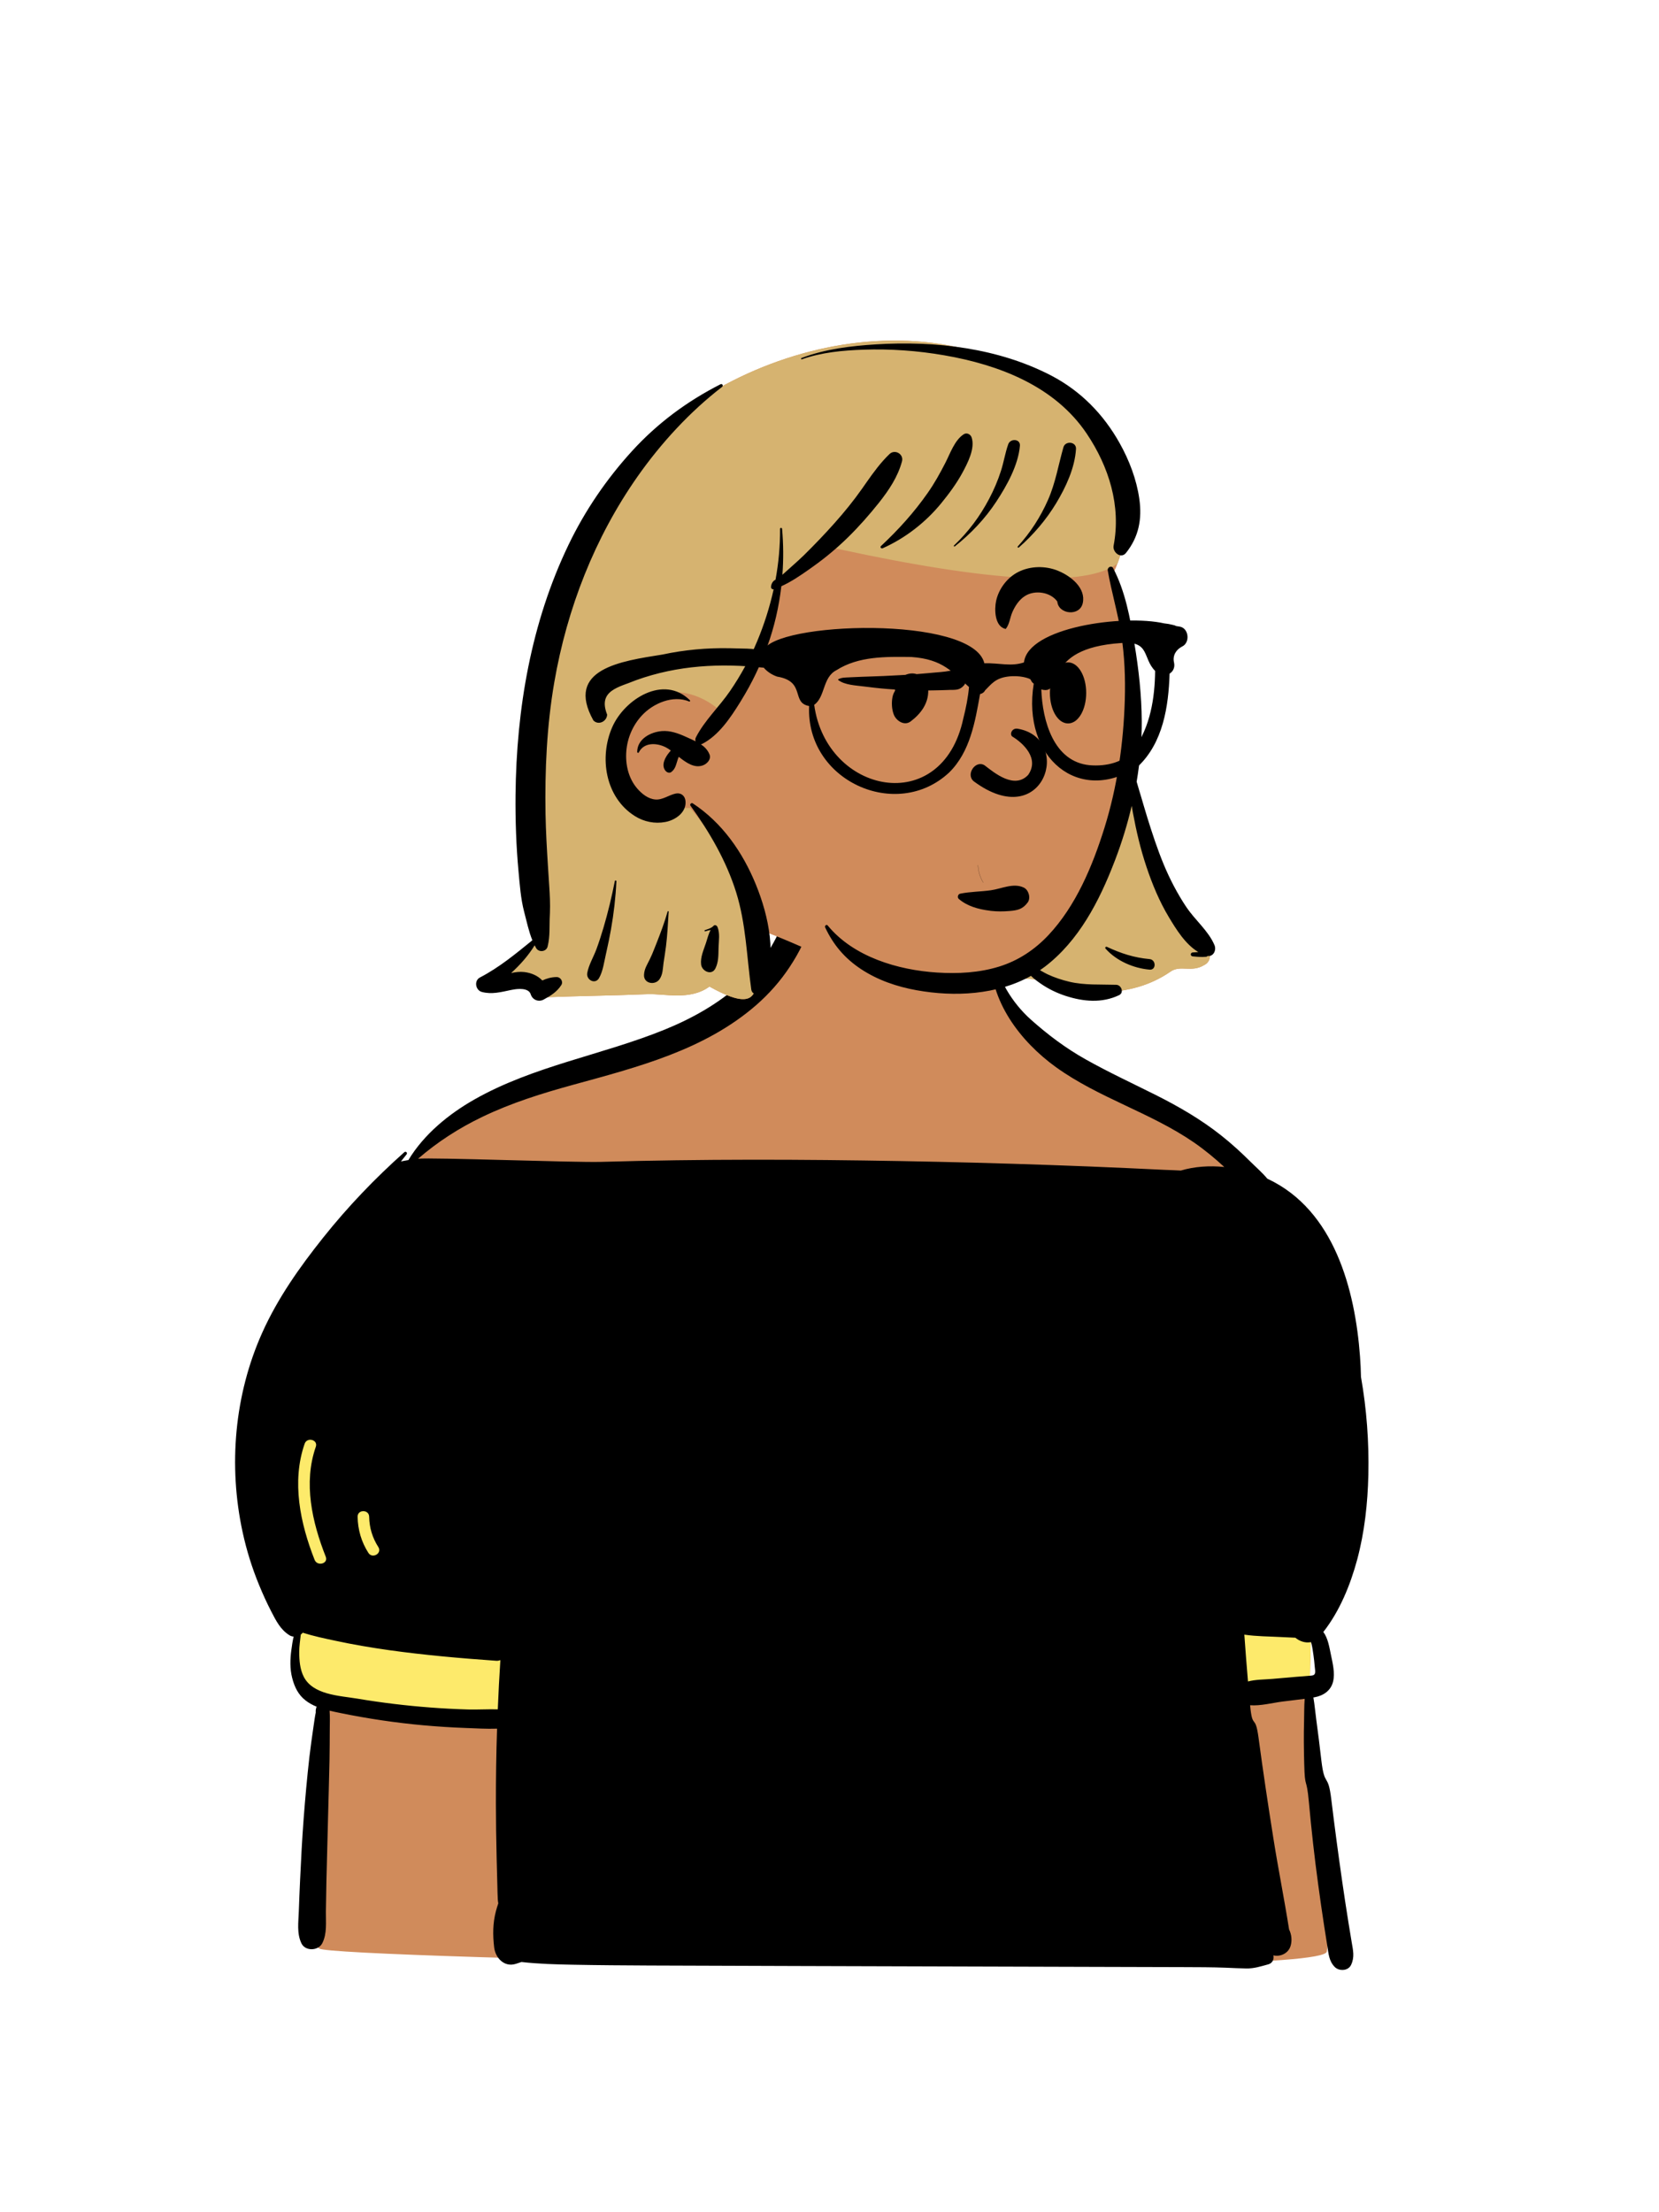 <svg width="36" height="48" viewBox="0 0 36 48" fill="none" xmlns="http://www.w3.org/2000/svg">
<path fill-rule="evenodd" clip-rule="evenodd" d="M28.562 40.216C28.486 39.51 28.439 38.8 28.412 38.091C28.386 37.383 28.421 36.666 28.436 35.957C28.467 34.516 28.518 33.072 28.404 31.632C28.295 30.272 28.047 28.922 27.654 27.615C27.462 26.979 27.261 26.317 26.947 25.729C26.63 25.137 26.129 24.744 25.579 24.383C24.993 23.998 24.412 23.607 23.828 23.219C23.338 22.893 22.457 22.514 22.055 22.079C21.632 21.62 21.552 20.485 21.271 19.942C20.996 19.414 20.22 19.069 19.622 19.069C18.633 19.069 17.883 19.018 17.069 19.934C16.663 20.391 16.986 20.853 16.561 21.291C16.169 21.695 15.169 22.109 14.665 22.343C14.06 22.623 13.441 22.87 12.813 23.091C12.172 23.316 11.515 23.483 10.871 23.695C10.253 23.899 9.447 24.737 8.967 25.18C8.522 25.593 8.411 25.547 8.072 26.048C7.328 27.147 6.584 28.259 5.991 29.449C5.696 30.042 5.411 30.666 5.304 31.324C5.189 32.027 5.303 32.705 5.488 33.385C5.676 34.077 6.275 34.736 6.47 35.426C6.56 35.745 6.251 36.092 6.393 36.392C6.464 36.541 6.553 36.675 6.655 36.805C6.733 36.905 7.038 36.883 7.078 37.006C7.118 37.13 6.897 37.388 6.894 37.517C6.889 37.701 6.882 37.885 6.876 38.069L6.84 39.157C6.816 39.872 6.793 40.587 6.77 41.301C6.762 41.535 6.751 41.763 6.807 41.984C6.787 41.966 6.767 41.945 6.75 41.922C6.698 41.855 6.59 41.912 6.633 41.99C6.706 42.121 6.81 42.213 6.933 42.279C7.076 42.49 28.685 42.96 28.792 42.345C28.851 41.999 28.743 41.63 28.699 41.287C28.654 40.93 28.601 40.574 28.562 40.216Z" fill="#D08B5B"/>
<path fill-rule="evenodd" clip-rule="evenodd" d="M6.042 29.947L28.361 31.168C28.377 31.323 28.391 31.477 28.404 31.632C28.518 33.071 28.467 34.516 28.436 35.957C28.432 36.148 28.426 36.34 28.421 36.532L26.219 36.895L10.567 37.272L6.655 36.805L6.492 36.523L6.38 36.033C6.428 35.832 6.525 35.623 6.47 35.426C6.454 35.369 6.434 35.312 6.413 35.255L6.433 34.861L6.042 29.947Z" fill="#FDEA6B"/>
<path fill-rule="evenodd" clip-rule="evenodd" d="M6.611 31.325C6.664 31.174 6.906 31.239 6.853 31.392C6.579 32.176 6.773 33.029 7.069 33.778C7.128 33.928 6.886 33.993 6.827 33.845C6.516 33.057 6.324 32.149 6.611 31.325M8.446 35.805C9.218 35.913 9.99 35.98 10.768 36.035C10.802 36.037 10.832 36.032 10.858 36.02C10.835 36.376 10.816 36.733 10.802 37.089C10.59 37.083 10.373 37.097 10.164 37.092C9.889 37.084 9.615 37.07 9.341 37.049C8.811 37.009 8.281 36.945 7.757 36.857C7.561 36.824 7.312 36.804 7.089 36.739C6.878 36.677 6.691 36.575 6.592 36.383C6.508 36.22 6.493 36.021 6.493 35.841C6.493 35.717 6.514 35.591 6.527 35.466C6.543 35.455 6.557 35.441 6.569 35.426C6.802 35.5 7.043 35.551 7.28 35.601C7.665 35.684 8.056 35.75 8.446 35.805M8.011 32.91C8.015 33.149 8.081 33.366 8.21 33.568C8.297 33.704 8.08 33.83 7.994 33.694C7.842 33.457 7.765 33.191 7.76 32.91C7.758 32.748 8.008 32.749 8.011 32.91M27.796 35.52C27.9 35.526 28.005 35.53 28.11 35.535C28.203 35.614 28.331 35.655 28.448 35.63C28.452 35.64 28.455 35.651 28.459 35.664C28.479 35.745 28.49 35.831 28.502 35.913C28.513 35.994 28.523 36.075 28.529 36.157C28.532 36.198 28.552 36.291 28.526 36.326C28.504 36.358 28.454 36.356 28.42 36.36C28.327 36.37 28.233 36.374 28.14 36.382C27.964 36.398 27.788 36.413 27.612 36.428C27.439 36.443 27.25 36.439 27.081 36.484C27.052 36.146 27.026 35.807 27.002 35.468C27.263 35.507 27.536 35.506 27.796 35.52M5.883 34.959C5.988 35.162 6.085 35.362 6.286 35.484C6.312 35.5 6.342 35.508 6.372 35.51C6.349 35.607 6.335 35.706 6.323 35.797C6.295 35.999 6.289 36.207 6.34 36.406C6.389 36.599 6.47 36.771 6.63 36.895C6.704 36.953 6.785 36.996 6.87 37.031C6.856 37.072 6.847 37.112 6.852 37.156C6.831 37.258 6.818 37.362 6.803 37.462C6.771 37.684 6.739 37.906 6.713 38.129C6.663 38.572 6.623 39.016 6.589 39.461C6.556 39.904 6.532 40.349 6.512 40.793C6.501 41.02 6.492 41.248 6.484 41.475C6.476 41.709 6.438 41.949 6.541 42.166C6.624 42.341 6.906 42.331 6.992 42.166C7.101 41.955 7.069 41.706 7.072 41.475C7.075 41.258 7.079 41.041 7.083 40.824C7.093 40.38 7.106 39.936 7.117 39.492C7.128 39.058 7.141 38.624 7.15 38.191C7.154 37.964 7.155 37.737 7.156 37.51C7.157 37.384 7.162 37.25 7.152 37.118C7.231 37.137 7.31 37.153 7.388 37.169C7.983 37.291 8.584 37.38 9.189 37.435C9.493 37.462 9.798 37.482 10.102 37.493C10.326 37.501 10.559 37.516 10.786 37.508C10.768 38.051 10.76 38.595 10.761 39.139C10.762 39.532 10.767 39.924 10.777 40.316C10.782 40.523 10.787 40.729 10.793 40.935C10.796 41.028 10.796 41.122 10.802 41.214C10.804 41.243 10.808 41.271 10.813 41.298C10.793 41.357 10.775 41.415 10.761 41.469C10.692 41.732 10.692 41.985 10.723 42.252C10.749 42.48 10.941 42.691 11.193 42.611C11.234 42.598 11.275 42.584 11.316 42.571C11.688 42.613 12.062 42.623 12.439 42.63C12.99 42.641 13.541 42.644 14.093 42.647C15.175 42.652 16.257 42.655 17.339 42.658C19.513 42.665 21.687 42.671 23.862 42.677C24.465 42.679 25.069 42.68 25.672 42.682C25.984 42.683 26.296 42.683 26.608 42.695C26.754 42.701 26.9 42.709 27.045 42.711C27.214 42.714 27.363 42.665 27.524 42.621C27.615 42.596 27.651 42.504 27.632 42.427C27.778 42.462 27.955 42.388 28.005 42.224C28.041 42.104 28.027 41.975 27.973 41.864V41.864C27.869 41.204 27.736 40.546 27.632 39.886C27.517 39.162 27.408 38.437 27.311 37.711C27.238 37.162 27.178 37.551 27.127 37C27.352 37.017 27.606 36.949 27.829 36.92C27.989 36.899 28.15 36.882 28.311 36.861C28.299 37.022 28.302 37.187 28.298 37.342C28.289 37.65 28.293 37.956 28.301 38.264C28.316 38.858 28.349 38.512 28.403 39.104C28.457 39.699 28.523 40.293 28.604 40.886C28.645 41.191 28.689 41.496 28.736 41.801C28.758 41.943 28.78 42.085 28.803 42.227C28.83 42.395 28.839 42.553 28.964 42.679C29.059 42.775 29.255 42.767 29.318 42.634C29.398 42.465 29.362 42.321 29.332 42.145C29.308 42.003 29.285 41.861 29.262 41.719C29.213 41.415 29.167 41.111 29.123 40.806C29.039 40.219 28.96 39.631 28.889 39.043C28.818 38.449 28.744 38.796 28.674 38.203C28.639 37.903 28.603 37.604 28.562 37.306C28.541 37.153 28.528 36.989 28.5 36.831C28.509 36.83 28.518 36.828 28.526 36.827C28.717 36.792 28.879 36.684 28.927 36.489C28.973 36.301 28.918 36.085 28.88 35.901C28.847 35.744 28.817 35.544 28.716 35.41C29.072 34.957 29.303 34.387 29.451 33.839C29.611 33.241 29.679 32.618 29.693 32.001C29.709 31.286 29.656 30.575 29.533 29.876C29.53 29.728 29.523 29.58 29.512 29.432C29.405 27.981 28.953 26.263 27.52 25.584C27.514 25.582 27.508 25.579 27.502 25.576C27.39 25.442 27.25 25.321 27.137 25.208C26.936 25.008 26.726 24.816 26.504 24.64C26.064 24.29 25.581 24.011 25.08 23.759C24.572 23.505 24.057 23.266 23.562 22.988C23.13 22.746 22.741 22.454 22.372 22.125C21.957 21.754 21.662 21.255 21.546 20.709C21.54 20.681 21.498 20.689 21.497 20.716C21.467 21.715 22.141 22.598 22.917 23.157C23.845 23.824 24.965 24.14 25.906 24.787C26.14 24.948 26.358 25.129 26.567 25.321C26.248 25.289 25.923 25.309 25.624 25.398C25.506 25.391 25.388 25.388 25.27 25.383C25 25.369 24.73 25.357 24.46 25.345C23.91 25.32 23.359 25.298 22.808 25.279C21.727 25.241 20.646 25.212 19.565 25.193C17.393 25.154 15.217 25.147 13.045 25.21C12.456 25.227 9.359 25.109 9.072 25.142C9.494 24.777 9.956 24.479 10.465 24.234C11.101 23.928 11.759 23.724 12.438 23.537C13.838 23.153 15.291 22.783 16.411 21.807C16.689 21.564 16.936 21.285 17.139 20.976C17.332 20.681 17.547 20.303 17.552 19.944C17.556 19.688 17.201 19.595 17.074 19.814C16.996 19.95 16.957 20.098 16.893 20.241C16.829 20.381 16.753 20.517 16.669 20.647C16.503 20.903 16.298 21.131 16.075 21.336C15.598 21.775 15.021 22.097 14.424 22.34C13.068 22.892 11.585 23.125 10.3 23.853C9.738 24.171 9.2 24.611 8.862 25.171C8.808 25.18 8.754 25.189 8.7 25.201C8.74 25.15 8.781 25.099 8.822 25.048C8.849 25.015 8.807 24.971 8.774 25C8.135 25.569 7.547 26.183 7.014 26.852C6.503 27.493 6.028 28.164 5.691 28.915C5.086 30.262 4.952 31.804 5.265 33.245C5.35 33.637 5.47 34.022 5.623 34.393C5.702 34.585 5.788 34.775 5.883 34.959" fill="black"/>
<path fill-rule="evenodd" clip-rule="evenodd" d="M25.124 18.939C25 18.755 24.702 17.423 24.512 17.218C24.526 16.431 24.743 13.707 24.123 12.482C24.254 12.35 24.6 11.212 24.512 10.782C24.804 9.88 22.928 8.449 22.214 8.062C18.897 6.279 14.089 8.247 12.581 11.551C11.674 13.541 11.657 15.769 11.555 17.91C11.543 18.368 11.501 18.83 11.501 19.287C11.567 19.689 11.885 20.099 11.644 20.433C11.377 20.618 10.839 21.068 11.079 21.323C11.219 21.441 11.443 21.373 11.596 21.485C11.674 21.529 11.722 21.624 11.813 21.639C12.642 21.607 13.227 21.605 14.059 21.571C14.423 21.559 14.977 21.713 15.395 21.406C16.855 22.22 16.244 21.039 16.539 20.198C17.438 20.503 19.229 21.475 20.187 21.506C20.965 21.602 21.694 21.148 22.459 21.251C23.41 21.605 24.524 21.684 25.395 21.085C25.613 20.928 25.855 21.11 26.129 20.94C26.661 20.685 25.393 19.222 25.124 18.939Z" fill="#D08B5B"/>
<path fill-rule="evenodd" clip-rule="evenodd" d="M12.581 11.551C14.089 8.247 18.897 6.279 22.214 8.062C22.928 8.449 24.804 9.88 24.512 10.782C24.579 11.107 24.397 11.837 24.248 12.231C23.556 12.743 21.537 12.637 18.189 11.912L18.06 11.884L16.917 12.563L16.447 14.332C16.132 14.645 15.877 15.026 15.683 15.477C15.683 15.477 15.21 14.957 14.509 15.023C14.054 15.218 13.718 15.43 13.503 15.659C13.292 15.883 13.288 16.387 13.49 17.17L13.503 17.218L14.509 17.532H14.977L16.26 19.105L16.447 20.722C16.405 21.43 16.564 22.058 15.395 21.406C14.977 21.713 14.423 21.559 14.059 21.571C13.227 21.605 12.642 21.607 11.813 21.639C11.722 21.624 11.674 21.529 11.596 21.485C11.443 21.373 11.219 21.441 11.079 21.323C10.839 21.068 11.377 20.618 11.644 20.433C11.885 20.099 11.567 19.689 11.501 19.287C11.501 18.83 11.543 18.368 11.555 17.91L11.564 17.717C11.659 15.635 11.701 13.481 12.581 11.551ZM24.232 17.957L24.524 16.847L24.518 17.014C24.515 17.092 24.513 17.16 24.512 17.218C24.702 17.423 25 18.755 25.124 18.939L25.151 18.967C25.467 19.308 26.645 20.693 26.129 20.94C25.855 21.11 25.613 20.928 25.395 21.085C24.524 21.684 23.41 21.605 22.459 21.251C22.348 21.236 22.237 21.233 22.127 21.238L22.081 21.096L23.122 20.198L24.232 17.957Z" fill="#D6B370"/>
<path fill-rule="evenodd" clip-rule="evenodd" d="M24.038 12.378C24.026 12.31 24.119 12.259 24.155 12.328C24.418 12.828 24.523 13.408 24.616 13.961C24.71 14.519 24.772 15.08 24.776 15.647C24.778 16.083 24.739 16.524 24.665 16.961L24.674 16.992V16.992C24.69 17.049 24.707 17.106 24.724 17.163L24.75 17.248C24.799 17.412 24.846 17.577 24.897 17.741C25.003 18.082 25.115 18.424 25.252 18.755C25.386 19.077 25.548 19.388 25.741 19.679C25.928 19.959 26.223 20.196 26.354 20.507C26.4 20.616 26.332 20.759 26.206 20.742C26.198 20.752 26.186 20.759 26.169 20.76C26.07 20.769 25.979 20.761 25.881 20.751C25.826 20.746 25.826 20.671 25.881 20.666C25.922 20.662 25.963 20.659 26.003 20.657C25.723 20.49 25.524 20.166 25.364 19.9C25.159 19.559 25.004 19.186 24.878 18.808C24.748 18.421 24.656 18.026 24.582 17.624C24.574 17.578 24.566 17.532 24.558 17.485C24.465 17.883 24.345 18.273 24.202 18.648L24.182 18.7C23.854 19.553 23.41 20.414 22.671 20.977C22.637 21.003 22.603 21.027 22.568 21.051L22.61 21.075C22.652 21.099 22.694 21.122 22.734 21.141C22.883 21.211 23.045 21.264 23.206 21.302C23.537 21.38 23.885 21.357 24.223 21.368C24.334 21.372 24.397 21.538 24.283 21.593C23.91 21.771 23.507 21.733 23.122 21.608C22.931 21.545 22.752 21.459 22.587 21.345C22.518 21.298 22.439 21.24 22.372 21.174C21.633 21.588 20.714 21.634 19.891 21.486C19.463 21.409 19.049 21.268 18.685 21.028C18.334 20.796 18.084 20.503 17.906 20.123C17.89 20.09 17.934 20.048 17.961 20.081C18.521 20.763 19.486 21.048 20.334 21.102C20.787 21.131 21.25 21.107 21.686 20.971C22.099 20.842 22.453 20.606 22.749 20.292C23.348 19.655 23.708 18.789 23.966 17.964C24.246 17.067 24.38 16.124 24.408 15.185C24.422 14.71 24.404 14.23 24.329 13.76C24.256 13.294 24.118 12.842 24.038 12.378ZM15.634 8.338C15.674 8.317 15.702 8.37 15.668 8.396C14.97 8.933 14.344 9.615 13.837 10.336C12.903 11.666 12.304 13.205 12.028 14.804C11.865 15.748 11.822 16.707 11.838 17.664C11.845 18.044 11.867 18.424 11.891 18.803L11.918 19.223C11.931 19.419 11.941 19.613 11.933 19.809L11.931 19.855C11.918 20.084 11.94 20.315 11.883 20.538C11.854 20.653 11.692 20.671 11.634 20.571C11.623 20.551 11.612 20.531 11.602 20.511C11.465 20.734 11.288 20.934 11.091 21.113C11.185 21.092 11.28 21.08 11.377 21.091C11.532 21.11 11.67 21.17 11.768 21.274C11.865 21.23 11.965 21.2 12.08 21.2C12.165 21.199 12.228 21.299 12.18 21.374C12.084 21.523 11.949 21.606 11.796 21.689C11.688 21.747 11.559 21.697 11.519 21.581L11.517 21.575C11.472 21.428 11.232 21.452 11.119 21.475L11.086 21.481C10.876 21.525 10.671 21.581 10.456 21.523C10.318 21.486 10.282 21.278 10.415 21.209C10.836 20.99 11.189 20.696 11.552 20.402C11.472 20.205 11.427 19.985 11.374 19.784C11.3 19.502 11.279 19.199 11.252 18.909C11.201 18.359 11.182 17.802 11.187 17.249C11.206 15.382 11.524 13.51 12.338 11.819C12.694 11.078 13.162 10.393 13.716 9.786C14.266 9.183 14.909 8.707 15.634 8.338ZM14.983 17.481C14.961 17.451 15.004 17.411 15.033 17.431C15.673 17.852 16.117 18.492 16.403 19.194C16.687 19.89 16.861 20.742 16.581 21.467C16.537 21.583 16.324 21.626 16.302 21.467C16.204 20.76 16.189 20.051 15.975 19.363C15.762 18.682 15.399 18.057 14.983 17.481ZM14.487 19.778C14.491 19.765 14.511 19.767 14.51 19.781C14.494 20.03 14.483 20.283 14.452 20.531C14.437 20.652 14.417 20.771 14.399 20.892C14.382 21.015 14.385 21.14 14.313 21.245C14.218 21.385 13.966 21.346 13.975 21.153C13.981 21.021 14.041 20.936 14.098 20.819C14.135 20.744 14.167 20.667 14.197 20.59L14.243 20.474C14.334 20.243 14.42 20.017 14.487 19.778ZM13.342 19.117C13.345 19.097 13.377 19.102 13.376 19.122C13.359 19.475 13.319 19.824 13.257 20.172C13.229 20.331 13.196 20.488 13.161 20.645L13.146 20.713C13.108 20.878 13.084 21.073 13 21.221C12.916 21.369 12.718 21.262 12.743 21.113C12.773 20.939 12.88 20.764 12.942 20.596C12.999 20.442 13.049 20.285 13.096 20.127C13.194 19.795 13.275 19.457 13.342 19.117ZM15.475 20.097L15.482 20.09C15.511 20.058 15.555 20.079 15.569 20.113C15.626 20.25 15.597 20.412 15.593 20.557L15.592 20.589C15.589 20.736 15.591 20.875 15.525 21.011C15.444 21.176 15.23 21.073 15.214 20.926C15.195 20.766 15.271 20.609 15.32 20.458C15.351 20.363 15.374 20.263 15.421 20.177C15.381 20.184 15.34 20.198 15.303 20.208C15.287 20.212 15.281 20.188 15.296 20.182C15.357 20.16 15.427 20.144 15.475 20.097V20.097ZM23.991 20.584C23.971 20.562 23.995 20.533 24.021 20.545C24.325 20.687 24.61 20.78 24.945 20.81C25.091 20.823 25.092 21.053 24.945 21.039C24.595 21.008 24.228 20.85 23.991 20.584ZM13.288 15.772C13.556 15.168 14.403 14.632 14.971 15.194C14.982 15.204 14.971 15.227 14.956 15.221C14.602 15.074 14.169 15.261 13.925 15.528C13.731 15.739 13.614 16.012 13.591 16.298C13.568 16.585 13.636 16.885 13.826 17.107C13.926 17.223 14.061 17.333 14.219 17.347C14.379 17.361 14.513 17.249 14.664 17.218C14.778 17.195 14.864 17.267 14.875 17.379C14.9 17.628 14.653 17.795 14.439 17.835C14.209 17.879 13.973 17.831 13.775 17.706C13.134 17.302 12.996 16.43 13.288 15.772ZM19.302 9.852C19.418 9.74 19.616 9.851 19.573 10.011C19.482 10.349 19.288 10.636 19.073 10.908C18.865 11.169 18.644 11.42 18.406 11.654C18.17 11.886 17.913 12.101 17.643 12.293L17.562 12.351C17.371 12.486 17.169 12.623 16.955 12.72C16.903 13.166 16.802 13.607 16.649 14.028C16.502 14.434 16.314 14.826 16.087 15.193L16.055 15.246C15.846 15.581 15.595 15.956 15.241 16.139C15.23 16.145 15.22 16.148 15.209 16.15C15.288 16.203 15.355 16.27 15.395 16.366C15.439 16.47 15.348 16.569 15.26 16.604C15.075 16.677 14.895 16.553 14.729 16.421C14.722 16.437 14.716 16.453 14.71 16.469C14.673 16.574 14.662 16.682 14.566 16.752C14.521 16.785 14.464 16.756 14.436 16.718C14.342 16.594 14.439 16.426 14.522 16.325C14.533 16.311 14.545 16.297 14.557 16.285C14.522 16.259 14.488 16.236 14.455 16.219C14.261 16.116 13.974 16.098 13.862 16.326C13.854 16.343 13.827 16.334 13.827 16.316C13.827 16.036 14.113 15.884 14.361 15.863C14.543 15.848 14.718 15.912 14.881 15.986L14.912 16C14.973 16.028 15.035 16.055 15.095 16.085C15.085 16.059 15.085 16.029 15.101 15.999C15.289 15.631 15.611 15.332 15.843 14.992C16.074 14.654 16.272 14.293 16.43 13.915C16.583 13.549 16.703 13.171 16.788 12.786C16.76 12.792 16.729 12.767 16.731 12.738C16.735 12.668 16.769 12.605 16.829 12.578C16.896 12.215 16.929 11.847 16.927 11.475C16.927 11.447 16.969 11.447 16.971 11.475C17.001 11.806 17.003 12.139 16.978 12.471C17.135 12.327 17.299 12.19 17.45 12.042C17.676 11.819 17.895 11.591 18.106 11.354C18.322 11.112 18.526 10.861 18.712 10.596L18.809 10.457C18.959 10.244 19.113 10.033 19.302 9.852ZM19.008 7.472C20.293 7.391 21.666 7.55 22.821 8.154C23.455 8.487 23.945 8.989 24.295 9.613C24.504 9.987 24.663 10.4 24.723 10.825C24.785 11.261 24.712 11.65 24.434 11.997C24.324 12.135 24.138 11.981 24.165 11.84C24.331 10.977 24.062 10.125 23.583 9.411C22.888 8.375 21.675 7.915 20.494 7.71C19.914 7.609 19.325 7.567 18.736 7.587C18.288 7.603 17.827 7.645 17.401 7.796C17.383 7.803 17.376 7.775 17.393 7.768C17.901 7.573 18.469 7.505 19.008 7.472ZM20.914 9.422C20.98 9.38 21.061 9.423 21.084 9.491C21.164 9.732 20.996 10.049 20.884 10.258C20.756 10.493 20.593 10.713 20.424 10.92C20.086 11.334 19.642 11.679 19.154 11.896C19.124 11.909 19.089 11.873 19.117 11.848C19.494 11.496 19.836 11.118 20.132 10.694C20.278 10.486 20.399 10.267 20.515 10.041C20.619 9.839 20.716 9.548 20.914 9.422ZM23.076 9.705C23.118 9.557 23.359 9.582 23.349 9.742C23.323 10.155 23.129 10.57 22.918 10.92C22.7 11.28 22.425 11.602 22.109 11.879C22.094 11.893 22.072 11.872 22.086 11.856C22.359 11.557 22.579 11.217 22.742 10.846C22.905 10.476 22.966 10.09 23.076 9.705ZM21.879 9.638C21.925 9.509 22.145 9.519 22.132 9.673C22.095 10.095 21.848 10.537 21.619 10.885C21.376 11.255 21.066 11.581 20.72 11.855C20.707 11.865 20.689 11.848 20.701 11.836C21.012 11.542 21.265 11.203 21.464 10.824C21.566 10.631 21.652 10.43 21.719 10.222C21.782 10.03 21.811 9.828 21.879 9.638Z" fill="black"/>
<path fill-rule="evenodd" clip-rule="evenodd" d="M21.5 19.317C21.736 19.284 21.991 19.15 22.217 19.259C22.322 19.31 22.372 19.484 22.301 19.581C22.192 19.729 22.079 19.753 21.902 19.767C21.769 19.778 21.636 19.779 21.504 19.764L21.47 19.759C21.234 19.729 20.988 19.663 20.805 19.504C20.768 19.472 20.787 19.401 20.835 19.391C21.052 19.346 21.28 19.348 21.5 19.317ZM21.221 18.772C21.221 18.77 21.224 18.77 21.224 18.772C21.23 18.907 21.268 19.033 21.338 19.149C21.339 19.15 21.336 19.152 21.335 19.15C21.265 19.034 21.227 18.908 21.221 18.772ZM21.967 15.981C22.203 16.124 22.563 16.459 22.309 16.816C22.01 17.13 21.579 16.77 21.367 16.607C21.17 16.48 20.948 16.805 21.131 16.953C22.666 18.089 23.288 16.018 22.086 15.812C21.954 15.789 21.905 15.936 21.967 15.981ZM23.177 14.372C23.232 14.372 23.285 14.391 23.334 14.426C23.381 14.46 23.424 14.51 23.46 14.573C23.528 14.691 23.57 14.854 23.57 15.035C23.57 15.215 23.528 15.379 23.46 15.497C23.424 15.559 23.381 15.609 23.334 15.644C23.285 15.678 23.232 15.697 23.177 15.697C23.121 15.697 23.068 15.678 23.02 15.644C22.972 15.609 22.929 15.559 22.893 15.497C22.825 15.379 22.783 15.215 22.783 15.035C22.783 14.854 22.825 14.691 22.893 14.573C22.929 14.51 22.972 14.46 23.02 14.426C23.068 14.391 23.121 14.372 23.177 14.372ZM20.606 14.556L20.627 14.552C20.749 14.53 20.811 14.538 20.917 14.621C20.997 14.683 20.974 14.806 20.917 14.872C20.818 14.986 20.721 14.966 20.585 14.97L20.576 14.971C20.462 14.975 20.349 14.979 20.236 14.98C20.205 14.981 20.174 14.981 20.143 14.981C20.146 15.268 19.981 15.486 19.763 15.652C19.622 15.76 19.444 15.636 19.394 15.502C19.352 15.392 19.344 15.255 19.365 15.134C19.373 15.09 19.39 15.041 19.415 15L19.422 14.989L19.421 14.973C19.421 14.969 19.421 14.965 19.421 14.961C19.219 14.949 19.018 14.929 18.817 14.903L18.75 14.895C18.579 14.872 18.327 14.865 18.188 14.753C18.184 14.75 18.185 14.742 18.19 14.739C18.266 14.698 18.344 14.701 18.429 14.697L18.441 14.696C18.534 14.691 18.627 14.688 18.719 14.684L18.812 14.681C19.049 14.675 19.287 14.663 19.524 14.65C19.565 14.648 19.606 14.646 19.648 14.643C19.691 14.625 19.737 14.614 19.782 14.612C19.82 14.611 19.856 14.616 19.89 14.627C19.976 14.62 20.063 14.613 20.149 14.605L20.236 14.597C20.358 14.585 20.486 14.58 20.606 14.556ZM22.105 12.406C22.366 12.278 22.683 12.275 22.951 12.381L22.969 12.389C23.24 12.501 23.567 12.761 23.496 13.085C23.432 13.382 22.967 13.332 22.943 13.051C22.793 12.843 22.456 12.797 22.245 12.93C22.116 13.01 22.028 13.145 21.968 13.282C21.917 13.398 21.907 13.541 21.828 13.642C21.826 13.646 21.82 13.646 21.817 13.645C21.581 13.591 21.576 13.217 21.616 13.036C21.674 12.772 21.861 12.526 22.105 12.406Z" fill="black"/>
<path fill-rule="evenodd" clip-rule="evenodd" d="M24.605 16.261C24.394 16.544 24.003 16.634 23.643 16.603C22.866 16.528 22.621 15.645 22.596 14.959C23.117 15.105 22.552 14.067 24.333 13.952C24.961 13.9 24.788 14.28 25.066 14.557C25.06 15.139 24.963 15.771 24.605 16.261M20.903 15.592C20.444 17.742 17.932 17.23 17.668 15.293C17.911 15.12 17.847 14.695 18.15 14.542C18.63 14.235 19.23 14.248 19.775 14.255C20.471 14.303 20.67 14.592 21.027 14.907C21.01 15.117 20.961 15.366 20.903 15.592M25.6 13.596C25.574 13.592 25.549 13.588 25.523 13.584C25.503 13.573 25.479 13.564 25.451 13.559C25.389 13.543 25.326 13.532 25.264 13.526C24.371 13.325 22.305 13.611 22.22 14.373C21.936 14.468 21.69 14.383 21.36 14.391C21.109 13.342 16.772 13.49 16.563 14.123C16.562 14.123 16.561 14.123 16.561 14.122C16.36 14.06 16.065 14.075 15.835 14.065C15.345 14.055 14.855 14.099 14.376 14.202C13.478 14.345 12.253 14.512 12.877 15.633C12.878 15.633 12.878 15.633 12.878 15.634L12.878 15.633C12.986 15.744 13.168 15.655 13.175 15.506C12.965 14.975 13.439 14.911 13.804 14.758C14.711 14.432 15.635 14.387 16.574 14.488C16.644 14.571 16.751 14.643 16.865 14.681C17.492 14.785 17.161 15.251 17.558 15.319C17.485 16.942 19.455 17.828 20.597 16.761C21.052 16.315 21.161 15.655 21.267 15.06C21.323 15.047 21.358 15.017 21.379 14.976C21.513 14.842 21.598 14.718 21.863 14.681C22.129 14.644 22.334 14.718 22.361 14.741C22.368 14.755 22.376 14.769 22.384 14.783C22.396 14.804 22.413 14.821 22.432 14.834C22.169 16.451 23.424 17.473 24.69 16.634C25.24 16.117 25.357 15.324 25.38 14.616C25.454 14.571 25.501 14.484 25.476 14.374C25.44 14.223 25.523 14.092 25.656 14.026C25.829 13.941 25.798 13.629 25.6 13.596" fill="black"/>
</svg>
